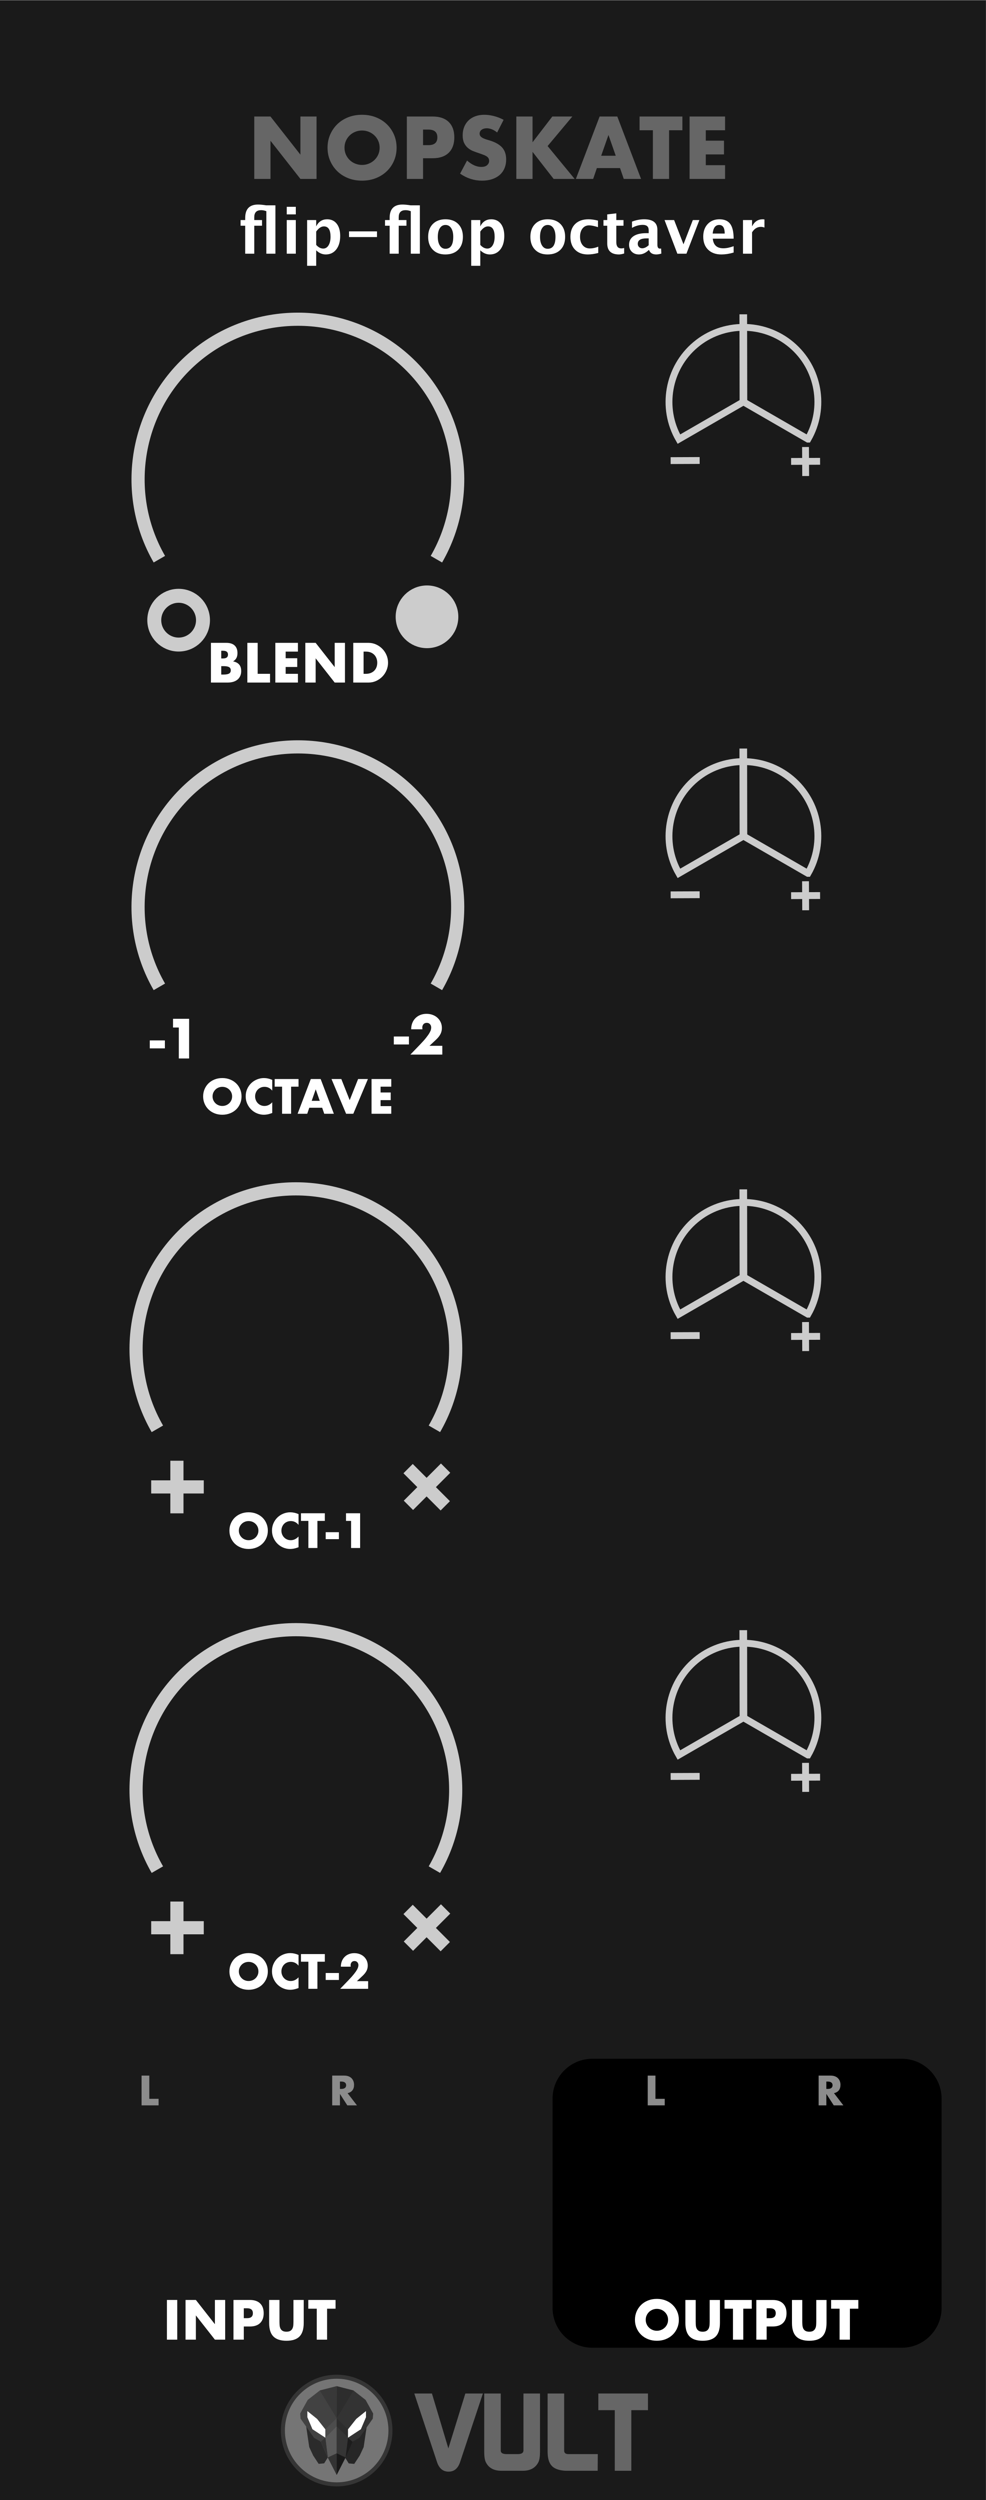 <?xml version="1.0" encoding="UTF-8" standalone="no"?>
<!DOCTYPE svg PUBLIC "-//W3C//DTD SVG 1.1//EN" "http://www.w3.org/Graphics/SVG/1.1/DTD/svg11.dtd">
<svg width="150px" height="380px" version="1.1" xmlns="http://www.w3.org/2000/svg" xmlns:xlink="http://www.w3.org/1999/xlink" xml:space="preserve" xmlns:serif="http://www.serif.com/" style="fill-rule:evenodd;clip-rule:evenodd;stroke-miterlimit:10;">
    <rect width="100%" height="100%" fill="#808080" stroke="none"/>
    <g id="Panel" transform="matrix(1,0,0,1,55.171,-56.729)">
        <g id="rect9931" transform="matrix(3.789,0,0,3.783,-55.375,-686.609)">
            <rect x="0.054" y="196.512" width="39.584" height="100.458" style="fill:rgb(26,26,26);"/>
        </g>
        <g transform="matrix(1.059,0,0,1.059,-18.874,95.288)">
            <g id="text7967-9-5">
                <path d="M3.364,-4.015l-1.113,0l0,4.015l-1.301,0l0,-4.015l-0.664,0l0,-0.813l0.664,0l0,-0.303c0,-1.281 0.612,-1.922 1.838,-1.922c0.31,0 0.697,0.037 1.161,0.11l1.341,0l0,6.943l-1.302,0l0,-6.099c-0.252,-0.099 -0.503,-0.149 -0.752,-0.149c-0.656,0 -0.985,0.337 -0.985,1.011l0,0.409l1.113,0l0,0.813Z" style="fill:white;fill-rule:nonzero;"/>
                <path d="M6.917,0l0,-4.828l1.301,0l0,4.828l-1.301,0Zm0,-5.641l0,-1.087l1.301,0l0,1.087l-1.301,0Z" style="fill:white;fill-rule:nonzero;"/>
                <path d="M9.845,1.737l0,-6.565l1.302,0l0,0.91c0.334,-0.68 0.86,-1.02 1.578,-1.02c0.581,0 1.037,0.213 1.37,0.638c0.333,0.425 0.499,1.01 0.499,1.754c0,0.809 -0.188,1.454 -0.563,1.935c-0.375,0.481 -0.878,0.721 -1.508,0.721c-0.507,0 -0.966,-0.199 -1.376,-0.598l0,2.225l-1.302,0Zm1.302,-2.999c0.316,0.352 0.653,0.528 1.011,0.528c0.319,0 0.574,-0.155 0.765,-0.464c0.191,-0.309 0.286,-0.722 0.286,-1.238c0,-0.988 -0.318,-1.482 -0.954,-1.482c-0.384,0 -0.754,0.248 -1.108,0.743l0,1.913Z" style="fill:white;fill-rule:nonzero;"/>
                <rect x="15.865" y="-3.201" width="4.015" height="0.813" style="fill:white;fill-rule:nonzero;"/>
                <path d="M24.114,-4.015l-1.113,0l0,4.015l-1.301,0l0,-4.015l-0.664,0l0,-0.813l0.664,0l0,-0.303c0,-1.281 0.612,-1.922 1.838,-1.922c0.31,0 0.697,0.037 1.16,0.11l1.341,0l0,6.943l-1.301,0l0,-6.099c-0.252,-0.099 -0.503,-0.149 -0.752,-0.149c-0.657,0 -0.985,0.337 -0.985,1.011l0,0.409l1.113,0l0,0.813Z" style="fill:white;fill-rule:nonzero;"/>
                <path d="M29.693,0.11c-0.753,0 -1.352,-0.228 -1.796,-0.684c-0.444,-0.456 -0.666,-1.069 -0.666,-1.84c0,-0.78 0.224,-1.395 0.671,-1.847c0.447,-0.451 1.054,-0.677 1.822,-0.677c0.771,0 1.38,0.226 1.827,0.677c0.447,0.452 0.671,1.064 0.671,1.838c0,0.792 -0.224,1.412 -0.673,1.86c-0.448,0.449 -1.067,0.673 -1.856,0.673Zm0.022,-0.814c0.748,0 1.122,-0.573 1.122,-1.719c0,-0.525 -0.099,-0.939 -0.297,-1.244c-0.198,-0.305 -0.47,-0.457 -0.816,-0.457c-0.343,0 -0.613,0.152 -0.811,0.457c-0.198,0.305 -0.297,0.722 -0.297,1.253c0,0.525 0.098,0.941 0.295,1.249c0.196,0.308 0.464,0.461 0.804,0.461Z" style="fill:white;fill-rule:nonzero;"/>
                <path d="M33.418,1.737l0,-6.565l1.301,0l0,0.91c0.334,-0.68 0.861,-1.02 1.579,-1.02c0.58,0 1.037,0.213 1.37,0.638c0.332,0.425 0.499,1.01 0.499,1.754c0,0.809 -0.188,1.454 -0.563,1.935c-0.375,0.481 -0.878,0.721 -1.508,0.721c-0.508,0 -0.966,-0.199 -1.377,-0.598l0,2.225l-1.301,0Zm1.301,-2.999c0.317,0.352 0.654,0.528 1.012,0.528c0.319,0 0.574,-0.155 0.765,-0.464c0.19,-0.309 0.286,-0.722 0.286,-1.238c0,-0.988 -0.319,-1.482 -0.955,-1.482c-0.384,0 -0.753,0.248 -1.108,0.743l0,1.913Z" style="fill:white;fill-rule:nonzero;"/>
                <path d="M44.38,0.11c-0.754,0 -1.352,-0.228 -1.797,-0.684c-0.444,-0.456 -0.666,-1.069 -0.666,-1.84c0,-0.78 0.224,-1.395 0.671,-1.847c0.447,-0.451 1.054,-0.677 1.822,-0.677c0.771,0 1.38,0.226 1.827,0.677c0.447,0.452 0.671,1.064 0.671,1.838c0,0.792 -0.224,1.412 -0.673,1.86c-0.448,0.449 -1.067,0.673 -1.855,0.673Zm0.022,-0.814c0.747,0 1.121,-0.573 1.121,-1.719c0,-0.525 -0.099,-0.939 -0.297,-1.244c-0.198,-0.305 -0.47,-0.457 -0.816,-0.457c-0.342,0 -0.613,0.152 -0.811,0.457c-0.198,0.305 -0.297,0.722 -0.297,1.253c0,0.525 0.099,0.941 0.295,1.249c0.196,0.308 0.465,0.461 0.805,0.461Z" style="fill:white;fill-rule:nonzero;"/>
                <path d="M51.666,-0.106c-0.54,0.144 -1.04,0.216 -1.5,0.216c-0.771,0 -1.38,-0.227 -1.827,-0.679c-0.447,-0.453 -0.67,-1.07 -0.67,-1.849c0,-0.789 0.23,-1.406 0.69,-1.852c0.46,-0.445 1.096,-0.668 1.908,-0.668c0.393,0 0.846,0.063 1.359,0.189l0,0.941c-0.533,-0.173 -0.96,-0.259 -1.279,-0.259c-0.39,0 -0.704,0.149 -0.941,0.448c-0.238,0.299 -0.357,0.696 -0.357,1.192c0,0.507 0.129,0.913 0.385,1.218c0.257,0.305 0.599,0.457 1.027,0.457c0.39,0 0.791,-0.085 1.205,-0.255l0,0.901Z" style="fill:white;fill-rule:nonzero;"/>
                <path d="M55.386,-0.026c-0.311,0.09 -0.556,0.136 -0.735,0.136c-1.128,0 -1.693,-0.528 -1.693,-1.583l0,-2.542l-0.54,0l0,-0.813l0.54,0l0,-0.813l1.302,-0.15l0,0.963l1.033,0l0,0.813l-1.033,0l0,2.37c0,0.593 0.242,0.889 0.725,0.889c0.112,0 0.245,-0.021 0.401,-0.062l0,0.792Z" style="fill:white;fill-rule:nonzero;"/>
                <path d="M58.912,-0.519c-0.434,0.419 -0.898,0.629 -1.394,0.629c-0.422,0 -0.765,-0.129 -1.029,-0.387c-0.264,-0.258 -0.395,-0.592 -0.395,-1.003c0,-0.533 0.213,-0.944 0.639,-1.233c0.427,-0.289 1.037,-0.433 1.832,-0.433l0.347,0l0,-0.44c0,-0.501 -0.286,-0.752 -0.857,-0.752c-0.508,0 -1.021,0.144 -1.539,0.431l0,-0.897c0.589,-0.223 1.172,-0.334 1.75,-0.334c1.263,0 1.895,0.503 1.895,1.508l0,2.137c0,0.378 0.121,0.567 0.365,0.567c0.044,0 0.101,-0.005 0.171,-0.017l0.031,0.73c-0.276,0.082 -0.519,0.123 -0.73,0.123c-0.533,0 -0.876,-0.21 -1.029,-0.629l-0.057,0Zm0,-0.699l0,-0.981l-0.308,0c-0.841,0 -1.262,0.264 -1.262,0.792c0,0.179 0.061,0.329 0.183,0.451c0.121,0.121 0.272,0.182 0.45,0.182c0.305,0 0.618,-0.148 0.937,-0.444Z" style="fill:white;fill-rule:nonzero;"/>
                <path d="M63.032,0l-1.842,-4.828l1.372,0l1.35,3.482l1.341,-3.482l0.941,0l-1.86,4.828l-1.302,0Z" style="fill:white;fill-rule:nonzero;"/>
                <path d="M71.114,-0.163c-0.619,0.182 -1.205,0.273 -1.759,0.273c-0.806,0 -1.442,-0.229 -1.908,-0.686c-0.466,-0.457 -0.699,-1.082 -0.699,-1.873c0,-0.748 0.213,-1.349 0.639,-1.805c0.427,-0.456 0.99,-0.684 1.691,-0.684c0.707,0 1.222,0.223 1.548,0.668c0.325,0.446 0.488,1.151 0.488,2.115l-2.994,0c0.087,0.921 0.593,1.381 1.517,1.381c0.436,0 0.929,-0.101 1.477,-0.303l0,0.914Zm-3.012,-2.726l1.732,0c0,-0.824 -0.265,-1.235 -0.796,-1.235c-0.539,0 -0.851,0.411 -0.936,1.235Z" style="fill:white;fill-rule:nonzero;"/>
                <path d="M72.459,0l0,-4.828l1.302,0l0,0.91c0.337,-0.68 0.85,-1.02 1.539,-1.02c0.082,0 0.163,0.009 0.242,0.026l0,1.161c-0.185,-0.067 -0.356,-0.101 -0.515,-0.101c-0.519,0 -0.941,0.263 -1.266,0.787l0,3.065l-1.302,0Z" style="fill:white;fill-rule:nonzero;"/>
            </g>
        </g>
        <g transform="matrix(1.332,0,0,1.332,-17.482,83.924)">
            <g id="text7967">
                <path d="M0.746,0l0,-7.121l1.851,0l3.419,4.354l0,-4.354l1.842,0l0,7.121l-1.842,0l-3.419,-4.354l0,4.354l-1.851,0Z" style="fill:rgb(102,102,102);fill-rule:nonzero;"/>
                <path d="M11.051,-3.561c0,0.284 0.053,0.545 0.16,0.784c0.107,0.239 0.252,0.447 0.435,0.624c0.182,0.176 0.395,0.313 0.637,0.41c0.243,0.098 0.499,0.147 0.77,0.147c0.271,0 0.527,-0.049 0.77,-0.147c0.242,-0.097 0.456,-0.234 0.642,-0.41c0.186,-0.177 0.332,-0.385 0.439,-0.624c0.107,-0.239 0.161,-0.5 0.161,-0.784c0,-0.283 -0.054,-0.544 -0.161,-0.784c-0.107,-0.239 -0.253,-0.447 -0.439,-0.623c-0.186,-0.176 -0.4,-0.313 -0.642,-0.411c-0.243,-0.097 -0.499,-0.146 -0.77,-0.146c-0.271,0 -0.527,0.049 -0.77,0.146c-0.242,0.098 -0.455,0.235 -0.637,0.411c-0.183,0.176 -0.328,0.384 -0.435,0.623c-0.107,0.24 -0.16,0.501 -0.16,0.784Zm-1.937,0c0,-0.529 0.098,-1.021 0.293,-1.478c0.195,-0.456 0.466,-0.855 0.812,-1.195c0.347,-0.34 0.761,-0.606 1.242,-0.798c0.482,-0.192 1.013,-0.288 1.592,-0.288c0.573,0 1.102,0.096 1.587,0.288c0.484,0.192 0.902,0.458 1.251,0.798c0.35,0.34 0.622,0.739 0.817,1.195c0.195,0.457 0.293,0.949 0.293,1.478c0,0.529 -0.098,1.022 -0.293,1.478c-0.195,0.457 -0.467,0.855 -0.817,1.195c-0.349,0.34 -0.767,0.606 -1.251,0.798c-0.485,0.192 -1.014,0.288 -1.587,0.288c-0.579,0 -1.11,-0.096 -1.592,-0.288c-0.481,-0.192 -0.895,-0.458 -1.242,-0.798c-0.346,-0.34 -0.617,-0.738 -0.812,-1.195c-0.195,-0.456 -0.293,-0.949 -0.293,-1.478Z" style="fill:rgb(102,102,102);fill-rule:nonzero;"/>
                <path d="M20.023,-3.854l0.614,0c0.68,0 1.02,-0.295 1.02,-0.887c0,-0.592 -0.34,-0.888 -1.02,-0.888l-0.614,0l0,1.775Zm0,3.854l-1.851,0l0,-7.121l2.947,0c0.799,0 1.412,0.207 1.837,0.623c0.425,0.415 0.637,1.001 0.637,1.757c0,0.755 -0.212,1.341 -0.637,1.756c-0.425,0.416 -1.038,0.624 -1.837,0.624l-1.096,0l0,2.361Z" style="fill:rgb(102,102,102);fill-rule:nonzero;"/>
                <path d="M28.486,-5.299c-0.202,-0.163 -0.403,-0.285 -0.605,-0.363c-0.201,-0.079 -0.396,-0.118 -0.585,-0.118c-0.24,0 -0.435,0.056 -0.586,0.17c-0.151,0.113 -0.227,0.261 -0.227,0.444c0,0.126 0.038,0.229 0.114,0.311c0.075,0.082 0.175,0.153 0.297,0.213c0.123,0.06 0.262,0.112 0.416,0.156c0.154,0.044 0.307,0.091 0.458,0.141c0.604,0.202 1.047,0.471 1.327,0.808c0.28,0.337 0.42,0.776 0.42,1.317c0,0.366 -0.061,0.696 -0.184,0.992c-0.123,0.296 -0.302,0.55 -0.538,0.76c-0.236,0.211 -0.526,0.375 -0.869,0.492c-0.343,0.116 -0.732,0.174 -1.167,0.174c-0.9,0 -1.734,-0.267 -2.503,-0.802l0.794,-1.493c0.277,0.246 0.551,0.428 0.822,0.548c0.27,0.12 0.538,0.179 0.802,0.179c0.303,0 0.528,-0.069 0.676,-0.207c0.148,-0.139 0.222,-0.296 0.222,-0.473c0,-0.107 -0.019,-0.199 -0.057,-0.278c-0.038,-0.079 -0.101,-0.151 -0.189,-0.217c-0.088,-0.067 -0.203,-0.128 -0.345,-0.185c-0.141,-0.056 -0.313,-0.119 -0.514,-0.188c-0.24,-0.076 -0.474,-0.159 -0.704,-0.251c-0.23,-0.091 -0.435,-0.212 -0.614,-0.363c-0.179,-0.152 -0.324,-0.342 -0.434,-0.572c-0.111,-0.23 -0.166,-0.521 -0.166,-0.873c0,-0.353 0.059,-0.673 0.175,-0.959c0.117,-0.287 0.28,-0.532 0.491,-0.737c0.211,-0.204 0.469,-0.363 0.775,-0.477c0.305,-0.113 0.647,-0.17 1.024,-0.17c0.353,0 0.721,0.049 1.105,0.147c0.385,0.097 0.753,0.24 1.106,0.429l-0.737,1.445Z" style="fill:rgb(102,102,102);fill-rule:nonzero;"/>
                <path d="M32.528,-4.184l2.258,-2.937l2.285,0l-2.824,3.371l3.089,3.75l-2.399,0l-2.409,-3.088l0,3.088l-1.851,0l0,-7.121l1.851,0l0,2.937Z" style="fill:rgb(102,102,102);fill-rule:nonzero;"/>
                <path d="M42.03,-2.645l-0.831,-2.37l-0.832,2.37l1.663,0Zm0.491,1.408l-2.645,0l-0.425,1.237l-1.974,0l2.711,-7.121l2.021,0l2.711,7.121l-1.974,0l-0.425,-1.237Z" style="fill:rgb(102,102,102);fill-rule:nonzero;"/>
                <path d="M48.122,-5.554l0,5.554l-1.851,0l0,-5.554l-1.521,0l0,-1.567l4.892,0l0,1.567l-1.52,0Z" style="fill:rgb(102,102,102);fill-rule:nonzero;"/>
                <path d="M54.516,-5.554l-2.201,0l0,1.19l2.078,0l0,1.568l-2.078,0l0,1.228l2.201,0l0,1.568l-4.052,0l0,-7.121l4.052,0l0,1.567Z" style="fill:rgb(102,102,102);fill-rule:nonzero;"/>
            </g>
        </g>
        <g id="g50" transform="matrix(0.096,0,0,0.096,-13.714,337.089)">
            <path id="path42" d="M224.699,869.111l27.948,0l26.026,86.945l26.911,-86.945l27.806,0l-36.174,108.69c-3.38,10.021 -9.436,15.027 -18.173,15.027c-8.854,0 -14.971,-5.059 -18.345,-15.181l-35.999,-108.536Z" style="fill:rgb(102,102,102);fill-rule:nonzero;"/>
            <path id="path44" d="M335.484,961.026l0,-91.915l26.211,0l0,91.041c0.464,3.263 3.495,4.893 9.087,4.893l17.824,0c5.357,0 8.328,-1.512 8.912,-4.543l0.175,-0.874l0,-90.517l26.211,0l0,91.74c0,8.038 -0.873,13.747 -2.621,17.125c-4.66,8.972 -12.873,13.455 -24.639,13.455l-33.9,0c-12.118,0 -20.388,-4.601 -24.814,-13.805c-1.632,-3.377 -2.446,-8.911 -2.446,-16.6l0,0Z" style="fill:rgb(102,102,102);fill-rule:nonzero;"/>
            <path id="path46" d="M435.961,961.551l0,-92.439l26.212,0l0,90.342c0,3.73 2.211,5.592 6.64,5.592l46.657,0l-0.175,26.387l-48.754,0c-1.747,0 -3.263,-0.058 -4.543,-0.175c-9.437,-0.813 -16.137,-3.582 -20.096,-8.3c-3.962,-4.72 -5.941,-11.854 -5.941,-21.407l0,0Z" style="fill:rgb(102,102,102);fill-rule:nonzero;"/>
            <path id="path48" d="M516.341,895.497l0,-26.386l78.635,0l0,26.386l-26.386,0l0,95.935l-26.212,0l0,-95.935l-26.037,0Z" style="fill:rgb(102,102,102);fill-rule:nonzero;"/>
        </g>
        <g id="g8091" transform="matrix(0.036,0,0,0.036,-3.342,423.313)">
            <path id="path4" d="M210.282,78.87c0,-125.517 -101.752,-227.268 -227.271,-227.268c-125.514,0 -227.267,101.751 -227.267,227.268c0,125.516 101.752,227.268 227.267,227.268c125.519,0 227.271,-101.752 227.271,-227.268l0,0Z" style="fill:rgb(117,117,117);fill-rule:nonzero;stroke:rgb(53,53,53);stroke-width:17px;"/>
            <g id="g40" transform="matrix(1,0,0,1,-426.825,-542.575)">
                <path id="polygon6" d="M357.002,759.965l15.391,-24.781l-29.594,-66.614l-61.688,-63.583l12.788,86.322l16.629,35.632l23.179,35.166l23.295,-2.142Z" style="fill:rgb(43,43,43);fill-rule:nonzero;"/>
                <path id="polygon8" d="M460.762,760.17l-15.392,-24.783l29.597,-66.612l61.685,-63.582l-12.787,86.321l-16.63,35.631l-23.175,35.168l-23.298,-2.143Z" style="fill:rgb(38,38,38);fill-rule:nonzero;"/>
                <path id="polygon12" d="M337.948,452.81l71.936,-18.383l0,374.323l-37.568,-73.799l-29.517,-66.381l-28.471,-16.175l-57.105,-81.295l-1.598,-21.58l31.971,-57.547l50.352,-39.163Z" style="fill:rgb(66,66,66);fill-rule:nonzero;"/>
                <path id="polygon14" d="M481.727,452.944l-71.932,-18.382l0,374.325l37.564,-73.801l29.518,-66.379l28.473,-16.178l57.101,-81.295l1.599,-21.579l-31.969,-57.547l-50.354,-39.164Z" style="fill:rgb(51,51,51);fill-rule:nonzero;"/>
                <path id="polyline16" d="M361.886,616.429l47.96,-46.887l0,34.229l-47.96,47.827l0,-35.169" style="fill:rgb(76,76,76);fill-rule:nonzero;"/>
                <path id="polygon18" d="M409.881,603.732l-47.957,47.827l10.469,83.625l37.491,73.566l-0.003,-205.018Z" style="fill:rgb(91,91,91);fill-rule:nonzero;"/>
                <path id="polygon20" d="M409.884,808.75l-37.491,-73.566l37.485,-17.672l0.006,91.238Z" style="fill:rgb(51,51,51);fill-rule:nonzero;"/>
                <path id="polygon22" d="M361.924,651.559l0,-35.169l-34.766,-43.958l-41.119,-33.129l-0.043,25.934l21.582,50.752l54.346,35.57Z" style="fill:white;fill-rule:nonzero;"/>
                <path id="polyline24" d="M457.816,616.448l-47.957,-46.887l0,34.229l47.957,47.826l0,-35.168" style="fill:rgb(45,45,45);fill-rule:nonzero;"/>
                <path id="polygon26" d="M409.804,603.732l47.954,47.827l-10.469,83.625l-37.488,73.566l0.003,-205.018Z" style="fill:rgb(53,53,53);fill-rule:nonzero;"/>
                <path id="polygon28" d="M409.801,808.75l37.488,-73.566l-37.482,-17.672l-0.006,91.238Z" style="fill:rgb(25,25,25);fill-rule:nonzero;"/>
                <path id="polygon30" d="M457.758,651.559l0,-35.168l34.765,-43.958l41.122,-33.13l0.041,25.935l-21.578,50.753l-54.35,35.568Z" style="fill:white;fill-rule:nonzero;"/>
                <path id="polyline32" d="M338.399,452.22l71.425,117.329l-0.154,-135.546" style="fill:rgb(56,56,56);fill-rule:nonzero;"/>
                <path id="polyline34" d="M481.271,452.232l-71.425,117.329l0.154,-135.545" style="fill:rgb(45,45,45);fill-rule:nonzero;"/>
                <path id="polygon36" d="M342.815,668.578l19.143,-16.982l10.448,83.674l-29.591,-66.692Z" style="fill:rgb(51,51,51);fill-rule:nonzero;"/>
                <path id="polygon38" d="M476.975,668.989l-19.144,-16.982l-10.448,83.675l29.592,-66.693Z" style="fill:rgb(28,28,28);fill-rule:nonzero;"/>
            </g>
        </g>
        <g transform="matrix(2.054,0,0,1.273,-448.212,-64.917)">
            <path d="M261.093,346.126c0,-2.627 -1.322,-4.76 -2.951,-4.76l-22.911,0c-1.629,0 -2.951,2.133 -2.951,4.76l0,24.985c0,2.627 1.322,4.76 2.951,4.76l22.911,0c1.629,0 2.951,-2.133 2.951,-4.76l0,-24.985Z"/>
        </g>
        <g transform="matrix(4.002,0,0,4.002,-34.106,376.729)">
            <path d="M0.412,-1.131l0,0.882l0.353,0l0,0.249l-0.647,0l0,-1.131l0.294,0Z" style="fill:rgb(140,140,140);fill-rule:nonzero;"/>
        </g>
        <g transform="matrix(4.002,0,0,4.002,-5.106,376.729)">
            <path d="M0.412,-0.625l0.056,0c0.058,0 0.102,-0.012 0.133,-0.036c0.031,-0.024 0.047,-0.059 0.047,-0.104c0,-0.045 -0.016,-0.079 -0.047,-0.103c-0.031,-0.024 -0.075,-0.036 -0.133,-0.036l-0.056,0l0,0.279Zm0.647,0.625l-0.366,0l-0.281,-0.435l0,0.435l-0.294,0l0,-1.131l0.458,0c0.063,0 0.118,0.01 0.165,0.028c0.047,0.019 0.085,0.044 0.116,0.076c0.03,0.032 0.053,0.069 0.069,0.111c0.015,0.042 0.023,0.087 0.023,0.135c0,0.086 -0.021,0.156 -0.062,0.209c-0.042,0.053 -0.103,0.09 -0.184,0.109l0.356,0.463Z" style="fill:rgb(140,140,140);fill-rule:nonzero;"/>
        </g>
        <g transform="matrix(4.002,0,0,4.002,42.894,376.729)">
            <path d="M0.412,-1.131l0,0.882l0.353,0l0,0.249l-0.647,0l0,-1.131l0.294,0Z" style="fill:rgb(140,140,140);fill-rule:nonzero;"/>
        </g>
        <g transform="matrix(4.002,0,0,4.002,68.894,376.729)">
            <path d="M0.412,-0.625l0.056,0c0.058,0 0.102,-0.012 0.133,-0.036c0.031,-0.024 0.047,-0.059 0.047,-0.104c0,-0.045 -0.016,-0.079 -0.047,-0.103c-0.031,-0.024 -0.075,-0.036 -0.133,-0.036l-0.056,0l0,0.279Zm0.647,0.625l-0.366,0l-0.281,-0.435l0,0.435l-0.294,0l0,-1.131l0.458,0c0.063,0 0.118,0.01 0.165,0.028c0.047,0.019 0.085,0.044 0.116,0.076c0.03,0.032 0.053,0.069 0.069,0.111c0.015,0.042 0.023,0.087 0.023,0.135c0,0.086 -0.021,0.156 -0.062,0.209c-0.042,0.053 -0.103,0.09 -0.184,0.109l0.356,0.463Z" style="fill:rgb(140,140,140);fill-rule:nonzero;"/>
        </g>
        <g transform="matrix(4.002,0,0,4.002,-30.409,412.339)">
            <g id="text9293-4">
                <rect x="0.158" y="-1.508" width="0.392" height="1.508" style="fill:white;fill-rule:nonzero;"/>
                <path d="M0.866,0l0,-1.508l0.392,0l0.724,0.922l0,-0.922l0.39,0l0,1.508l-0.39,0l-0.724,-0.922l0,0.922l-0.392,0Z" style="fill:white;fill-rule:nonzero;"/>
                <path d="M3.08,-0.816l0.13,0c0.144,0 0.216,-0.063 0.216,-0.188c0,-0.125 -0.072,-0.188 -0.216,-0.188l-0.13,0l0,0.376Zm0,0.816l-0.392,0l0,-1.508l0.624,0c0.169,0 0.299,0.044 0.389,0.132c0.09,0.088 0.135,0.212 0.135,0.372c0,0.16 -0.045,0.284 -0.135,0.372c-0.09,0.088 -0.22,0.132 -0.389,0.132l-0.232,0l0,0.5Z" style="fill:white;fill-rule:nonzero;"/>
                <path d="M4.436,-1.508l0,0.82c0,0.044 0.002,0.089 0.005,0.135c0.003,0.046 0.013,0.088 0.03,0.125c0.017,0.037 0.043,0.068 0.079,0.091c0.036,0.023 0.087,0.035 0.152,0.035c0.065,0 0.116,-0.012 0.151,-0.035c0.035,-0.023 0.062,-0.054 0.079,-0.091c0.017,-0.037 0.028,-0.079 0.031,-0.125c0.003,-0.046 0.005,-0.091 0.005,-0.135l0,-0.82l0.39,0l0,0.874c0,0.235 -0.054,0.406 -0.161,0.514c-0.107,0.108 -0.272,0.162 -0.495,0.162c-0.223,0 -0.388,-0.054 -0.496,-0.162c-0.108,-0.108 -0.162,-0.279 -0.162,-0.514l0,-0.874l0.392,0Z" style="fill:white;fill-rule:nonzero;"/>
                <path d="M6.246,-1.176l0,1.176l-0.392,0l0,-1.176l-0.322,0l0,-0.332l1.036,0l0,0.332l-0.322,0Z" style="fill:white;fill-rule:nonzero;"/>
            </g>
        </g>
        <g transform="matrix(4.002,0,0,4.002,41.063,412.339)">
            <g id="text9293-41" serif:id="text9293-4">
                <path d="M0.5,-0.754c0,0.06 0.011,0.116 0.034,0.166c0.022,0.051 0.053,0.095 0.092,0.132c0.038,0.038 0.083,0.066 0.135,0.087c0.051,0.021 0.105,0.031 0.163,0.031c0.057,0 0.111,-0.01 0.163,-0.031c0.051,-0.021 0.096,-0.049 0.135,-0.087c0.04,-0.037 0.071,-0.081 0.093,-0.132c0.023,-0.05 0.034,-0.106 0.034,-0.166c0,-0.06 -0.011,-0.115 -0.034,-0.166c-0.022,-0.05 -0.053,-0.094 -0.093,-0.132c-0.039,-0.037 -0.084,-0.066 -0.135,-0.087c-0.052,-0.02 -0.106,-0.031 -0.163,-0.031c-0.058,0 -0.112,0.011 -0.163,0.031c-0.052,0.021 -0.097,0.05 -0.135,0.087c-0.039,0.038 -0.07,0.082 -0.092,0.132c-0.023,0.051 -0.034,0.106 -0.034,0.166Zm-0.41,0c0,-0.112 0.021,-0.216 0.062,-0.313c0.041,-0.096 0.099,-0.18 0.172,-0.252c0.073,-0.072 0.161,-0.129 0.263,-0.169c0.102,-0.041 0.214,-0.061 0.337,-0.061c0.121,0 0.233,0.02 0.335,0.061c0.103,0.04 0.191,0.097 0.265,0.169c0.074,0.072 0.132,0.156 0.173,0.252c0.042,0.097 0.062,0.201 0.062,0.313c0,0.112 -0.02,0.217 -0.062,0.313c-0.041,0.097 -0.099,0.181 -0.173,0.253c-0.074,0.072 -0.162,0.128 -0.265,0.169c-0.102,0.041 -0.214,0.061 -0.335,0.061c-0.123,0 -0.235,-0.02 -0.337,-0.061c-0.102,-0.041 -0.19,-0.097 -0.263,-0.169c-0.073,-0.072 -0.131,-0.156 -0.172,-0.253c-0.041,-0.096 -0.062,-0.201 -0.062,-0.313Z" style="fill:white;fill-rule:nonzero;"/>
                <path d="M2.399,-1.507l0,0.819c0,0.044 0.002,0.089 0.005,0.135c0.003,0.046 0.013,0.088 0.03,0.125c0.017,0.037 0.043,0.068 0.079,0.091c0.036,0.023 0.087,0.035 0.152,0.035c0.065,0 0.116,-0.012 0.151,-0.035c0.035,-0.023 0.061,-0.054 0.079,-0.091c0.017,-0.037 0.027,-0.079 0.031,-0.125c0.003,-0.046 0.005,-0.091 0.005,-0.135l0,-0.819l0.39,0l0,0.873c0,0.235 -0.054,0.406 -0.161,0.514c-0.108,0.108 -0.273,0.162 -0.495,0.162c-0.223,0 -0.388,-0.054 -0.496,-0.162c-0.108,-0.108 -0.162,-0.279 -0.162,-0.514l0,-0.873l0.392,0Z" style="fill:white;fill-rule:nonzero;"/>
                <path d="M4.208,-1.176l0,1.176l-0.392,0l0,-1.176l-0.321,0l0,-0.331l1.035,0l0,0.331l-0.322,0Z" style="fill:white;fill-rule:nonzero;"/>
                <path d="M5.096,-0.816l0.13,0c0.144,0 0.216,-0.062 0.216,-0.188c0,-0.125 -0.072,-0.188 -0.216,-0.188l-0.13,0l0,0.376Zm0,0.816l-0.392,0l0,-1.507l0.624,0c0.169,0 0.299,0.044 0.389,0.132c0.09,0.088 0.135,0.211 0.135,0.371c0,0.16 -0.045,0.284 -0.135,0.372c-0.09,0.088 -0.22,0.132 -0.389,0.132l-0.232,0l0,0.5Z" style="fill:white;fill-rule:nonzero;"/>
                <path d="M6.451,-1.507l0,0.819c0,0.044 0.002,0.089 0.005,0.135c0.004,0.046 0.014,0.088 0.03,0.125c0.017,0.037 0.043,0.068 0.079,0.091c0.036,0.023 0.087,0.035 0.152,0.035c0.066,0 0.116,-0.012 0.151,-0.035c0.035,-0.023 0.062,-0.054 0.079,-0.091c0.017,-0.037 0.028,-0.079 0.031,-0.125c0.003,-0.046 0.005,-0.091 0.005,-0.135l0,-0.819l0.39,0l0,0.873c0,0.235 -0.054,0.406 -0.161,0.514c-0.107,0.108 -0.272,0.162 -0.495,0.162c-0.222,0 -0.388,-0.054 -0.496,-0.162c-0.108,-0.108 -0.162,-0.279 -0.162,-0.514l0,-0.873l0.392,0Z" style="fill:white;fill-rule:nonzero;"/>
                <path d="M8.261,-1.176l0,1.176l-0.392,0l0,-1.176l-0.322,0l0,-0.331l1.035,0l0,0.331l-0.321,0Z" style="fill:white;fill-rule:nonzero;"/>
            </g>
        </g>
        <g id="path8216-1" transform="matrix(4.002,0,0,-4.002,-62.03,-737.622)">
            <path d="M18.227,-252.754c1.469,2.545 0.894,5.809 -1.357,7.698c-2.251,1.888 -5.566,1.888 -7.817,0c-2.251,-1.889 -2.826,-5.153 -1.357,-7.698" style="fill:none;stroke:rgb(204,204,204);stroke-width:0.5px;stroke-miterlimit:4;"/>
        </g>
        <g id="path8216-1-5-0-2" transform="matrix(4.002,0,0,-4.002,-57.987,-718.405)">
            <path d="M31.417,-243.598c0.684,1.185 0.416,2.705 -0.633,3.585c-1.048,0.88 -2.592,0.88 -3.64,0c-1.049,-0.88 -1.317,-2.4 -0.633,-3.585l2.453,1.416l2.453,-1.416Z" style="fill:none;stroke:rgb(204,204,204);stroke-width:0.26px;stroke-miterlimit:4;"/>
        </g>
        <g id="path9630-2-6-1" transform="matrix(4.002,0,0,4.002,-57.987,-718.405)">
            <path d="M31.324,243.897l0.006,1.102" style="fill:rgb(204,204,204);fill-rule:nonzero;stroke:rgb(204,204,204);stroke-width:0.26px;stroke-miterlimit:4;"/>
        </g>
        <g id="path9630-1-1-4-7" transform="matrix(4.002,0,0,4.002,-57.987,-718.405)">
            <path d="M31.878,244.44l-1.102,0.005" style="fill:rgb(204,204,204);fill-rule:nonzero;stroke:rgb(204,204,204);stroke-width:0.26px;stroke-miterlimit:4;"/>
        </g>
        <g id="path9630-1-6-9-9-2" transform="matrix(4.002,0,0,4.002,-57.987,-718.405)">
            <path d="M27.3,244.409l-1.103,0.005" style="fill:rgb(204,204,204);fill-rule:nonzero;stroke:rgb(204,204,204);stroke-width:0.26px;stroke-miterlimit:4;"/>
        </g>
        <g id="path9948-9-9-4" transform="matrix(4.002,0,0,4.002,-57.987,-718.405)">
            <path d="M28.964,242.183l-0.006,-3.326" style="fill:none;stroke:rgb(204,204,204);stroke-width:0.29px;stroke-miterlimit:4;"/>
        </g>
        <g id="path8216-11" serif:id="path8216-1" transform="matrix(4.002,0,0,-4.002,-61.727,-804.799)">
            <path d="M18.227,-252.754c1.469,2.545 0.894,5.809 -1.357,7.698c-2.251,1.888 -5.566,1.888 -7.817,0c-2.251,-1.889 -2.826,-5.153 -1.357,-7.698" style="fill:none;stroke:rgb(204,204,204);stroke-width:0.5px;stroke-miterlimit:4;"/>
        </g>
        <g transform="matrix(1,0,0,1,-59.454,24.729)">
            <g id="path8216-1-5-0-21" serif:id="path8216-1-5-0-2" transform="matrix(4.002,0,0,-4.002,1.467,-810.134)">
                <path d="M31.417,-243.598c0.684,1.185 0.416,2.705 -0.633,3.585c-1.048,0.88 -2.592,0.88 -3.64,0c-1.049,-0.88 -1.317,-2.4 -0.633,-3.585l2.453,1.416l2.453,-1.416Z" style="fill:none;stroke:rgb(204,204,204);stroke-width:0.26px;stroke-miterlimit:4;"/>
            </g>
            <g id="path9630-2-6-11" serif:id="path9630-2-6-1" transform="matrix(4.002,0,0,4.002,1.467,-810.134)">
                <path d="M31.324,243.897l0.006,1.102" style="fill:rgb(204,204,204);fill-rule:nonzero;stroke:rgb(204,204,204);stroke-width:0.26px;stroke-miterlimit:4;"/>
            </g>
            <g id="path9630-1-1-4-71" serif:id="path9630-1-1-4-7" transform="matrix(4.002,0,0,4.002,1.467,-810.134)">
                <path d="M31.878,244.44l-1.102,0.005" style="fill:rgb(204,204,204);fill-rule:nonzero;stroke:rgb(204,204,204);stroke-width:0.26px;stroke-miterlimit:4;"/>
            </g>
            <g id="path9630-1-6-9-9-21" serif:id="path9630-1-6-9-9-2" transform="matrix(4.002,0,0,4.002,1.467,-810.134)">
                <path d="M27.3,244.409l-1.103,0.005" style="fill:rgb(204,204,204);fill-rule:nonzero;stroke:rgb(204,204,204);stroke-width:0.26px;stroke-miterlimit:4;"/>
            </g>
            <g id="path9948-9-9-41" serif:id="path9948-9-9-4" transform="matrix(4.002,0,0,4.002,1.467,-810.134)">
                <path d="M28.964,242.183l-0.006,-3.326" style="fill:none;stroke:rgb(204,204,204);stroke-width:0.29px;stroke-miterlimit:4;"/>
            </g>
        </g>
        <g transform="matrix(1,0,0,1,-59.454,33.729)">
            <g id="path8216-12" serif:id="path8216-1" transform="matrix(4.002,0,0,-4.002,-2.272,-903.528)">
                <path d="M18.227,-252.754c1.469,2.545 0.894,5.809 -1.357,7.698c-2.251,1.888 -5.566,1.888 -7.817,0c-2.251,-1.889 -2.826,-5.153 -1.357,-7.698" style="fill:none;stroke:rgb(204,204,204);stroke-width:0.5px;stroke-miterlimit:4;"/>
            </g>
            <g id="path9488-2-9" transform="matrix(4.002,0,0,4.002,-2.002,-903.528)">
                <circle cx="8.361" cy="255.07" r="0.926" style="fill:none;stroke:rgb(204,204,204);stroke-width:0.53px;stroke-miterlimit:4;"/>
            </g>
            <g id="path9488-2-6-0" transform="matrix(4.002,0,0,4.002,-2.002,-903.528)">
                <circle cx="17.802" cy="254.942" r="0.926" style="fill:rgb(204,204,204);stroke:rgb(204,204,204);stroke-width:0.53px;stroke-miterlimit:4;"/>
            </g>
        </g>
        <g transform="matrix(4.002,0,0,4.002,-23.712,160.473)">
            <g id="text9293-42" serif:id="text9293-4">
                <path d="M0.55,-0.304l0.086,0c0.099,0 0.169,-0.013 0.212,-0.038c0.043,-0.025 0.064,-0.066 0.064,-0.122c0,-0.056 -0.021,-0.097 -0.064,-0.122c-0.043,-0.025 -0.113,-0.038 -0.212,-0.038l-0.086,0l0,0.32Zm0,-0.612l0.072,0c0.123,0 0.184,-0.049 0.184,-0.146c0,-0.097 -0.061,-0.146 -0.184,-0.146l-0.072,0l0,0.292Zm-0.392,-0.592l0.584,0c0.139,0 0.244,0.033 0.316,0.1c0.072,0.067 0.108,0.163 0.108,0.288c0,0.076 -0.014,0.139 -0.041,0.189c-0.027,0.05 -0.069,0.092 -0.125,0.127c0.056,0.011 0.104,0.027 0.143,0.049c0.039,0.022 0.071,0.049 0.096,0.081c0.025,0.032 0.042,0.068 0.053,0.108c0.011,0.04 0.016,0.083 0.016,0.128c0,0.071 -0.012,0.133 -0.037,0.188c-0.025,0.055 -0.059,0.101 -0.104,0.138c-0.045,0.037 -0.099,0.065 -0.163,0.084c-0.064,0.019 -0.136,0.028 -0.216,0.028l-0.63,0l0,-1.508Z" style="fill:white;fill-rule:nonzero;"/>
                <path d="M1.934,-1.508l0,1.176l0.47,0l0,0.332l-0.862,0l0,-1.508l0.392,0Z" style="fill:white;fill-rule:nonzero;"/>
                <path d="M3.464,-1.176l-0.466,0l0,0.252l0.44,0l0,0.332l-0.44,0l0,0.26l0.466,0l0,0.332l-0.858,0l0,-1.508l0.858,0l0,0.332Z" style="fill:white;fill-rule:nonzero;"/>
                <path d="M3.746,0l0,-1.508l0.392,0l0.724,0.922l0,-0.922l0.39,0l0,1.508l-0.39,0l-0.724,-0.922l0,0.922l-0.392,0Z" style="fill:white;fill-rule:nonzero;"/>
                <path d="M5.96,-0.332l0.09,0c0.068,0 0.129,-0.011 0.182,-0.032c0.053,-0.021 0.098,-0.051 0.135,-0.088c0.037,-0.037 0.065,-0.082 0.084,-0.133c0.019,-0.051 0.029,-0.108 0.029,-0.169c0,-0.06 -0.01,-0.116 -0.03,-0.168c-0.02,-0.052 -0.048,-0.097 -0.085,-0.134c-0.037,-0.037 -0.082,-0.067 -0.135,-0.088c-0.053,-0.021 -0.113,-0.032 -0.18,-0.032l-0.09,0l0,0.844Zm-0.392,-1.176l0.58,0c0.103,0 0.199,0.021 0.289,0.062c0.09,0.041 0.169,0.096 0.236,0.165c0.067,0.069 0.12,0.149 0.159,0.24c0.039,0.091 0.058,0.187 0.058,0.287c0,0.099 -0.019,0.194 -0.057,0.285c-0.038,0.091 -0.091,0.172 -0.158,0.241c-0.067,0.069 -0.146,0.125 -0.236,0.166c-0.09,0.041 -0.187,0.062 -0.291,0.062l-0.58,0l0,-1.508Z" style="fill:white;fill-rule:nonzero;"/>
            </g>
        </g>
        <g transform="matrix(4.002,0,0,4.002,-32.385,217.609)">
            <g id="text9293-43" serif:id="text9293-4">
                <rect x="0" y="-0.686" width="0.574" height="0.302" style="fill:white;fill-rule:nonzero;"/>
                <path d="M1.104,-1.176l-0.22,0l0,-0.331l0.611,0l0,1.507l-0.391,0l0,-1.176Z" style="fill:white;fill-rule:nonzero;"/>
            </g>
        </g>
        <g transform="matrix(4.002,0,0,4.002,4.741,217.015)">
            <g id="text9293-44" serif:id="text9293-4">
                <rect x="0" y="-0.686" width="0.574" height="0.302" style="fill:white;fill-rule:nonzero;"/>
                <path d="M1.843,0l-1.213,0l0.374,-0.388c0.098,-0.102 0.176,-0.189 0.231,-0.261c0.056,-0.071 0.098,-0.131 0.125,-0.181c0.028,-0.049 0.045,-0.089 0.051,-0.12c0.007,-0.03 0.01,-0.056 0.01,-0.078c0,-0.022 -0.003,-0.044 -0.011,-0.066c-0.007,-0.021 -0.018,-0.04 -0.033,-0.057c-0.014,-0.016 -0.032,-0.03 -0.053,-0.04c-0.02,-0.01 -0.045,-0.014 -0.073,-0.014c-0.053,0 -0.094,0.017 -0.124,0.051c-0.03,0.035 -0.045,0.078 -0.045,0.13c0,0.015 0.002,0.036 0.006,0.064l-0.428,0c0,-0.088 0.014,-0.168 0.043,-0.24c0.028,-0.071 0.069,-0.133 0.121,-0.185c0.052,-0.052 0.113,-0.092 0.185,-0.12c0.071,-0.028 0.149,-0.042 0.234,-0.042c0.084,0 0.162,0.013 0.233,0.04c0.072,0.026 0.133,0.064 0.185,0.112c0.052,0.048 0.093,0.105 0.122,0.171c0.03,0.065 0.044,0.137 0.044,0.214c0,0.083 -0.017,0.159 -0.053,0.229c-0.035,0.07 -0.091,0.142 -0.169,0.215l-0.25,0.234l0.488,0l0,0.332Z" style="fill:white;fill-rule:nonzero;"/>
            </g>
        </g>
        <g transform="matrix(4.002,0,0,4.002,-24.584,226.012)">
            <g id="text9293-45" serif:id="text9293-4">
                <path d="M0.437,-0.659c0,0.052 0.01,0.1 0.03,0.145c0.02,0.044 0.047,0.083 0.081,0.115c0.033,0.033 0.073,0.058 0.118,0.076c0.044,0.018 0.092,0.027 0.142,0.027c0.05,0 0.098,-0.009 0.143,-0.027c0.045,-0.018 0.084,-0.043 0.119,-0.076c0.034,-0.032 0.061,-0.071 0.081,-0.115c0.02,-0.045 0.03,-0.093 0.03,-0.145c0,-0.053 -0.01,-0.101 -0.03,-0.146c-0.02,-0.044 -0.047,-0.082 -0.081,-0.115c-0.035,-0.033 -0.074,-0.058 -0.119,-0.076c-0.045,-0.018 -0.093,-0.027 -0.143,-0.027c-0.05,0 -0.098,0.009 -0.142,0.027c-0.045,0.018 -0.085,0.043 -0.118,0.076c-0.034,0.033 -0.061,0.071 -0.081,0.115c-0.02,0.045 -0.03,0.093 -0.03,0.146Zm-0.358,0c0,-0.098 0.018,-0.19 0.054,-0.274c0.036,-0.085 0.086,-0.159 0.15,-0.222c0.065,-0.062 0.141,-0.112 0.23,-0.147c0.09,-0.036 0.188,-0.054 0.295,-0.054c0.106,0 0.204,0.018 0.294,0.054c0.09,0.035 0.167,0.085 0.232,0.147c0.065,0.063 0.115,0.137 0.151,0.222c0.036,0.084 0.054,0.176 0.054,0.274c0,0.097 -0.018,0.189 -0.054,0.273c-0.036,0.085 -0.086,0.159 -0.151,0.222c-0.065,0.063 -0.142,0.112 -0.232,0.147c-0.09,0.036 -0.188,0.054 -0.294,0.054c-0.107,0 -0.205,-0.018 -0.295,-0.054c-0.089,-0.035 -0.165,-0.084 -0.23,-0.147c-0.064,-0.063 -0.114,-0.137 -0.15,-0.222c-0.036,-0.084 -0.054,-0.176 -0.054,-0.273Z" style="fill:white;fill-rule:nonzero;"/>
                <path d="M2.706,-0.878c-0.079,-0.097 -0.177,-0.145 -0.294,-0.145c-0.051,0 -0.099,0.009 -0.142,0.028c-0.044,0.018 -0.082,0.044 -0.113,0.076c-0.032,0.032 -0.056,0.07 -0.074,0.114c-0.019,0.045 -0.028,0.092 -0.028,0.144c0,0.052 0.009,0.101 0.028,0.145c0.018,0.044 0.043,0.083 0.075,0.115c0.032,0.033 0.069,0.059 0.113,0.077c0.043,0.019 0.089,0.028 0.139,0.028c0.11,0 0.209,-0.046 0.296,-0.14l0,0.406l-0.035,0.013c-0.052,0.018 -0.101,0.032 -0.147,0.041c-0.045,0.008 -0.09,0.013 -0.134,0.013c-0.091,0 -0.179,-0.017 -0.262,-0.052c-0.083,-0.034 -0.157,-0.083 -0.22,-0.145c-0.064,-0.062 -0.115,-0.137 -0.153,-0.222c-0.039,-0.086 -0.058,-0.18 -0.058,-0.281c0,-0.101 0.019,-0.194 0.057,-0.279c0.038,-0.085 0.088,-0.157 0.152,-0.219c0.063,-0.061 0.137,-0.109 0.221,-0.143c0.084,-0.034 0.172,-0.052 0.264,-0.052c0.053,0 0.104,0.006 0.155,0.017c0.051,0.011 0.104,0.028 0.16,0.052l0,0.409Z" style="fill:white;fill-rule:nonzero;"/>
                <path d="M3.423,-1.029l0,1.029l-0.343,0l0,-1.029l-0.281,0l0,-0.29l0.906,0l0,0.29l-0.282,0Z" style="fill:white;fill-rule:nonzero;"/>
                <path d="M4.513,-0.49l-0.154,-0.439l-0.154,0.439l0.308,0Zm0.091,0.261l-0.49,0l-0.078,0.229l-0.366,0l0.502,-1.319l0.374,0l0.502,1.319l-0.365,0l-0.079,-0.229Z" style="fill:white;fill-rule:nonzero;"/>
                <path d="M5.332,-1.319l0.318,0.803l0.32,-0.803l0.373,0l-0.556,1.319l-0.273,0l-0.555,-1.319l0.373,0Z" style="fill:white;fill-rule:nonzero;"/>
                <path d="M7.231,-1.029l-0.407,0l0,0.221l0.385,0l0,0.29l-0.385,0l0,0.228l0.407,0l0,0.29l-0.75,0l0,-1.319l0.75,0l0,0.29Z" style="fill:white;fill-rule:nonzero;"/>
            </g>
        </g>
        <g transform="matrix(4.002,0,0,4.002,-20.584,292.012)">
            <g id="text9293-46" serif:id="text9293-4">
                <path d="M0.437,-0.659c0,0.052 0.01,0.1 0.03,0.145c0.02,0.044 0.047,0.083 0.081,0.115c0.033,0.033 0.073,0.058 0.118,0.076c0.044,0.018 0.092,0.027 0.142,0.027c0.05,0 0.098,-0.009 0.143,-0.027c0.045,-0.018 0.084,-0.043 0.119,-0.076c0.034,-0.032 0.061,-0.071 0.081,-0.115c0.02,-0.045 0.03,-0.093 0.03,-0.145c0,-0.053 -0.01,-0.101 -0.03,-0.146c-0.02,-0.044 -0.047,-0.082 -0.081,-0.115c-0.035,-0.033 -0.074,-0.058 -0.119,-0.076c-0.045,-0.018 -0.093,-0.027 -0.143,-0.027c-0.05,0 -0.098,0.009 -0.142,0.027c-0.045,0.018 -0.085,0.043 -0.118,0.076c-0.034,0.033 -0.061,0.071 -0.081,0.115c-0.02,0.045 -0.03,0.093 -0.03,0.146Zm-0.358,0c0,-0.098 0.018,-0.19 0.054,-0.274c0.036,-0.085 0.086,-0.159 0.15,-0.222c0.065,-0.062 0.141,-0.112 0.23,-0.147c0.09,-0.036 0.188,-0.054 0.295,-0.054c0.106,0 0.204,0.018 0.294,0.054c0.09,0.035 0.167,0.085 0.232,0.147c0.065,0.063 0.115,0.137 0.151,0.222c0.036,0.084 0.054,0.176 0.054,0.274c0,0.097 -0.018,0.189 -0.054,0.273c-0.036,0.085 -0.086,0.159 -0.151,0.222c-0.065,0.063 -0.142,0.112 -0.232,0.147c-0.09,0.036 -0.188,0.054 -0.294,0.054c-0.107,0 -0.205,-0.018 -0.295,-0.054c-0.089,-0.035 -0.165,-0.084 -0.23,-0.147c-0.064,-0.063 -0.114,-0.137 -0.15,-0.222c-0.036,-0.084 -0.054,-0.176 -0.054,-0.273Z" style="fill:white;fill-rule:nonzero;"/>
                <path d="M2.706,-0.878c-0.079,-0.097 -0.177,-0.145 -0.294,-0.145c-0.051,0 -0.099,0.009 -0.142,0.028c-0.044,0.018 -0.082,0.044 -0.113,0.076c-0.032,0.032 -0.056,0.07 -0.074,0.114c-0.019,0.045 -0.028,0.092 -0.028,0.144c0,0.052 0.009,0.101 0.028,0.145c0.018,0.044 0.043,0.083 0.075,0.115c0.032,0.033 0.069,0.059 0.113,0.077c0.043,0.019 0.089,0.028 0.139,0.028c0.11,0 0.209,-0.046 0.296,-0.14l0,0.406l-0.035,0.013c-0.052,0.018 -0.101,0.032 -0.147,0.041c-0.045,0.008 -0.09,0.013 -0.134,0.013c-0.091,0 -0.179,-0.017 -0.262,-0.052c-0.083,-0.034 -0.157,-0.083 -0.22,-0.145c-0.064,-0.062 -0.115,-0.137 -0.153,-0.222c-0.039,-0.086 -0.058,-0.18 -0.058,-0.281c0,-0.101 0.019,-0.194 0.057,-0.279c0.038,-0.085 0.088,-0.157 0.152,-0.219c0.063,-0.061 0.137,-0.109 0.221,-0.143c0.084,-0.034 0.172,-0.052 0.264,-0.052c0.053,0 0.104,0.006 0.155,0.017c0.051,0.011 0.104,0.028 0.16,0.052l0,0.409Z" style="fill:white;fill-rule:nonzero;"/>
                <path d="M3.423,-1.029l0,1.029l-0.343,0l0,-1.029l-0.281,0l0,-0.29l0.906,0l0,0.29l-0.282,0Z" style="fill:white;fill-rule:nonzero;"/>
                <rect x="3.738" y="-0.6" width="0.502" height="0.264" style="fill:white;fill-rule:nonzero;"/>
                <path d="M4.704,-1.029l-0.193,0l0,-0.29l0.536,0l0,1.319l-0.343,0l0,-1.029Z" style="fill:white;fill-rule:nonzero;"/>
            </g>
        </g>
        <g>
            <g transform="matrix(1,0,0,1,-55.171,56.729)">
                <path d="M23,226l8,0" style="fill:none;stroke:rgb(204,204,204);stroke-width:2px;stroke-linejoin:round;stroke-miterlimit:1.5;"/>
            </g>
            <g transform="matrix(6.245e-17,-1,1,6.245e-17,-254.257,309.747)">
                <path d="M23,226l8,0" style="fill:none;stroke:rgb(204,204,204);stroke-width:2px;stroke-linejoin:round;stroke-miterlimit:1.5;"/>
            </g>
        </g>
        <g transform="matrix(0.707,-0.707,0.707,0.707,-170.183,62.895)">
            <g transform="matrix(1,0,0,1,-55.171,56.729)">
                <path d="M23,226l8,0" style="fill:none;stroke:rgb(204,204,204);stroke-width:2px;stroke-linejoin:round;stroke-miterlimit:1.5;"/>
            </g>
            <g transform="matrix(6.245e-17,-1,1,6.245e-17,-254.257,309.747)">
                <path d="M23,226l8,0" style="fill:none;stroke:rgb(204,204,204);stroke-width:2px;stroke-linejoin:round;stroke-miterlimit:1.5;"/>
            </g>
        </g>
        <g transform="matrix(4.002,0,0,4.002,-20.584,359.012)">
            <g id="text9293-47" serif:id="text9293-4">
                <path d="M0.437,-0.659c0,0.052 0.01,0.1 0.03,0.145c0.02,0.044 0.047,0.083 0.081,0.115c0.033,0.033 0.073,0.058 0.118,0.076c0.044,0.018 0.092,0.027 0.142,0.027c0.05,0 0.098,-0.009 0.143,-0.027c0.045,-0.018 0.084,-0.043 0.119,-0.076c0.034,-0.032 0.061,-0.071 0.081,-0.115c0.02,-0.045 0.03,-0.093 0.03,-0.145c0,-0.053 -0.01,-0.101 -0.03,-0.146c-0.02,-0.044 -0.047,-0.082 -0.081,-0.115c-0.035,-0.033 -0.074,-0.058 -0.119,-0.076c-0.045,-0.018 -0.093,-0.027 -0.143,-0.027c-0.05,0 -0.098,0.009 -0.142,0.027c-0.045,0.018 -0.085,0.043 -0.118,0.076c-0.034,0.033 -0.061,0.071 -0.081,0.115c-0.02,0.045 -0.03,0.093 -0.03,0.146Zm-0.358,0c0,-0.098 0.018,-0.19 0.054,-0.274c0.036,-0.085 0.086,-0.159 0.15,-0.222c0.065,-0.062 0.141,-0.112 0.23,-0.147c0.09,-0.036 0.188,-0.054 0.295,-0.054c0.106,0 0.204,0.018 0.294,0.054c0.09,0.035 0.167,0.085 0.232,0.147c0.065,0.063 0.115,0.137 0.151,0.222c0.036,0.084 0.054,0.176 0.054,0.274c0,0.097 -0.018,0.189 -0.054,0.273c-0.036,0.085 -0.086,0.159 -0.151,0.222c-0.065,0.063 -0.142,0.112 -0.232,0.147c-0.09,0.036 -0.188,0.054 -0.294,0.054c-0.107,0 -0.205,-0.018 -0.295,-0.054c-0.089,-0.035 -0.165,-0.084 -0.23,-0.147c-0.064,-0.063 -0.114,-0.137 -0.15,-0.222c-0.036,-0.084 -0.054,-0.176 -0.054,-0.273Z" style="fill:white;fill-rule:nonzero;"/>
                <path d="M2.706,-0.878c-0.079,-0.097 -0.177,-0.145 -0.294,-0.145c-0.051,0 -0.099,0.009 -0.142,0.028c-0.044,0.018 -0.082,0.044 -0.113,0.076c-0.032,0.032 -0.056,0.07 -0.074,0.114c-0.019,0.045 -0.028,0.092 -0.028,0.144c0,0.052 0.009,0.101 0.028,0.145c0.018,0.044 0.043,0.083 0.075,0.115c0.032,0.033 0.069,0.059 0.113,0.077c0.043,0.019 0.089,0.028 0.139,0.028c0.11,0 0.209,-0.046 0.296,-0.14l0,0.406l-0.035,0.013c-0.052,0.018 -0.101,0.032 -0.147,0.041c-0.045,0.008 -0.09,0.013 -0.134,0.013c-0.091,0 -0.179,-0.017 -0.262,-0.052c-0.083,-0.034 -0.157,-0.083 -0.22,-0.145c-0.064,-0.062 -0.115,-0.137 -0.153,-0.222c-0.039,-0.086 -0.058,-0.18 -0.058,-0.281c0,-0.101 0.019,-0.194 0.057,-0.279c0.038,-0.085 0.088,-0.157 0.152,-0.219c0.063,-0.061 0.137,-0.109 0.221,-0.143c0.084,-0.034 0.172,-0.052 0.264,-0.052c0.053,0 0.104,0.006 0.155,0.017c0.051,0.011 0.104,0.028 0.16,0.052l0,0.409Z" style="fill:white;fill-rule:nonzero;"/>
                <path d="M3.423,-1.029l0,1.029l-0.343,0l0,-1.029l-0.281,0l0,-0.29l0.906,0l0,0.29l-0.282,0Z" style="fill:white;fill-rule:nonzero;"/>
                <rect x="3.738" y="-0.6" width="0.502" height="0.264" style="fill:white;fill-rule:nonzero;"/>
                <path d="M5.351,0l-1.062,0l0.327,-0.339c0.087,-0.09 0.154,-0.166 0.203,-0.229c0.049,-0.062 0.086,-0.115 0.11,-0.158c0.023,-0.043 0.038,-0.078 0.044,-0.105c0.006,-0.027 0.009,-0.049 0.009,-0.068c0,-0.02 -0.003,-0.039 -0.01,-0.058c-0.006,-0.019 -0.016,-0.035 -0.029,-0.05c-0.012,-0.014 -0.028,-0.026 -0.046,-0.035c-0.018,-0.008 -0.039,-0.013 -0.064,-0.013c-0.046,0 -0.083,0.015 -0.109,0.046c-0.026,0.03 -0.039,0.068 -0.039,0.113c0,0.013 0.001,0.032 0.005,0.056l-0.375,0c0,-0.077 0.013,-0.147 0.038,-0.21c0.025,-0.063 0.06,-0.117 0.106,-0.162c0.045,-0.046 0.099,-0.081 0.162,-0.105c0.062,-0.025 0.131,-0.037 0.205,-0.037c0.074,0 0.142,0.012 0.204,0.035c0.062,0.023 0.116,0.056 0.162,0.098c0.045,0.042 0.081,0.092 0.107,0.15c0.025,0.057 0.038,0.12 0.038,0.188c0,0.072 -0.015,0.139 -0.046,0.2c-0.031,0.061 -0.08,0.124 -0.148,0.188l-0.219,0.205l0.427,0l0,0.29Z" style="fill:white;fill-rule:nonzero;"/>
            </g>
        </g>
        <g transform="matrix(1,0,0,1,0,67)">
            <g transform="matrix(1,0,0,1,-55.171,56.729)">
                <path d="M23,226l8,0" style="fill:none;stroke:rgb(204,204,204);stroke-width:2px;stroke-linejoin:round;stroke-miterlimit:1.5;"/>
            </g>
            <g transform="matrix(6.245e-17,-1,1,6.245e-17,-254.257,309.747)">
                <path d="M23,226l8,0" style="fill:none;stroke:rgb(204,204,204);stroke-width:2px;stroke-linejoin:round;stroke-miterlimit:1.5;"/>
            </g>
        </g>
        <g transform="matrix(0.707,-0.707,0.707,0.707,-170.183,129.895)">
            <g transform="matrix(1,0,0,1,-55.171,56.729)">
                <path d="M23,226l8,0" style="fill:none;stroke:rgb(204,204,204);stroke-width:2px;stroke-linejoin:round;stroke-miterlimit:1.5;"/>
            </g>
            <g transform="matrix(6.245e-17,-1,1,6.245e-17,-254.257,309.747)">
                <path d="M23,226l8,0" style="fill:none;stroke:rgb(204,204,204);stroke-width:2px;stroke-linejoin:round;stroke-miterlimit:1.5;"/>
            </g>
        </g>
        <g id="path8216-13" serif:id="path8216-1" transform="matrix(4.002,0,0,-4.002,-62.03,-670.622)">
            <path d="M18.227,-252.754c1.469,2.545 0.894,5.809 -1.357,7.698c-2.251,1.888 -5.566,1.888 -7.817,0c-2.251,-1.889 -2.826,-5.153 -1.357,-7.698" style="fill:none;stroke:rgb(204,204,204);stroke-width:0.5px;stroke-miterlimit:4;"/>
        </g>
        <g id="path8216-1-5-0-22" serif:id="path8216-1-5-0-2" transform="matrix(4.002,0,0,-4.002,-57.987,-651.405)">
            <path d="M31.417,-243.598c0.684,1.185 0.416,2.705 -0.633,3.585c-1.048,0.88 -2.592,0.88 -3.64,0c-1.049,-0.88 -1.317,-2.4 -0.633,-3.585l2.453,1.416l2.453,-1.416Z" style="fill:none;stroke:rgb(204,204,204);stroke-width:0.26px;stroke-miterlimit:4;"/>
        </g>
        <g id="path9630-2-6-12" serif:id="path9630-2-6-1" transform="matrix(4.002,0,0,4.002,-57.987,-651.405)">
            <path d="M31.324,243.897l0.006,1.102" style="fill:rgb(204,204,204);fill-rule:nonzero;stroke:rgb(204,204,204);stroke-width:0.26px;stroke-miterlimit:4;"/>
        </g>
        <g id="path9630-1-1-4-72" serif:id="path9630-1-1-4-7" transform="matrix(4.002,0,0,4.002,-57.987,-651.405)">
            <path d="M31.878,244.44l-1.102,0.005" style="fill:rgb(204,204,204);fill-rule:nonzero;stroke:rgb(204,204,204);stroke-width:0.26px;stroke-miterlimit:4;"/>
        </g>
        <g id="path9630-1-6-9-9-22" serif:id="path9630-1-6-9-9-2" transform="matrix(4.002,0,0,4.002,-57.987,-651.405)">
            <path d="M27.3,244.409l-1.103,0.005" style="fill:rgb(204,204,204);fill-rule:nonzero;stroke:rgb(204,204,204);stroke-width:0.26px;stroke-miterlimit:4;"/>
        </g>
        <g id="path9948-9-9-42" serif:id="path9948-9-9-4" transform="matrix(4.002,0,0,4.002,-57.987,-651.405)">
            <path d="M28.964,242.183l-0.006,-3.326" style="fill:none;stroke:rgb(204,204,204);stroke-width:0.29px;stroke-miterlimit:4;"/>
        </g>
        <g transform="matrix(1,0,0,1,-59.454,-41.271)">
            <g id="path8216-1-5-0-23" serif:id="path8216-1-5-0-2" transform="matrix(4.002,0,0,-4.002,1.467,-810.134)">
                <path d="M31.417,-243.598c0.684,1.185 0.416,2.705 -0.633,3.585c-1.048,0.88 -2.592,0.88 -3.64,0c-1.049,-0.88 -1.317,-2.4 -0.633,-3.585l2.453,1.416l2.453,-1.416Z" style="fill:none;stroke:rgb(204,204,204);stroke-width:0.26px;stroke-miterlimit:4;"/>
            </g>
            <g id="path9630-2-6-13" serif:id="path9630-2-6-1" transform="matrix(4.002,0,0,4.002,1.467,-810.134)">
                <path d="M31.324,243.897l0.006,1.102" style="fill:rgb(204,204,204);fill-rule:nonzero;stroke:rgb(204,204,204);stroke-width:0.26px;stroke-miterlimit:4;"/>
            </g>
            <g id="path9630-1-1-4-73" serif:id="path9630-1-1-4-7" transform="matrix(4.002,0,0,4.002,1.467,-810.134)">
                <path d="M31.878,244.44l-1.102,0.005" style="fill:rgb(204,204,204);fill-rule:nonzero;stroke:rgb(204,204,204);stroke-width:0.26px;stroke-miterlimit:4;"/>
            </g>
            <g id="path9630-1-6-9-9-23" serif:id="path9630-1-6-9-9-2" transform="matrix(4.002,0,0,4.002,1.467,-810.134)">
                <path d="M27.3,244.409l-1.103,0.005" style="fill:rgb(204,204,204);fill-rule:nonzero;stroke:rgb(204,204,204);stroke-width:0.26px;stroke-miterlimit:4;"/>
            </g>
            <g id="path9948-9-9-43" serif:id="path9948-9-9-4" transform="matrix(4.002,0,0,4.002,1.467,-810.134)">
                <path d="M28.964,242.183l-0.006,-3.326" style="fill:none;stroke:rgb(204,204,204);stroke-width:0.29px;stroke-miterlimit:4;"/>
            </g>
        </g>
    </g>
</svg>
